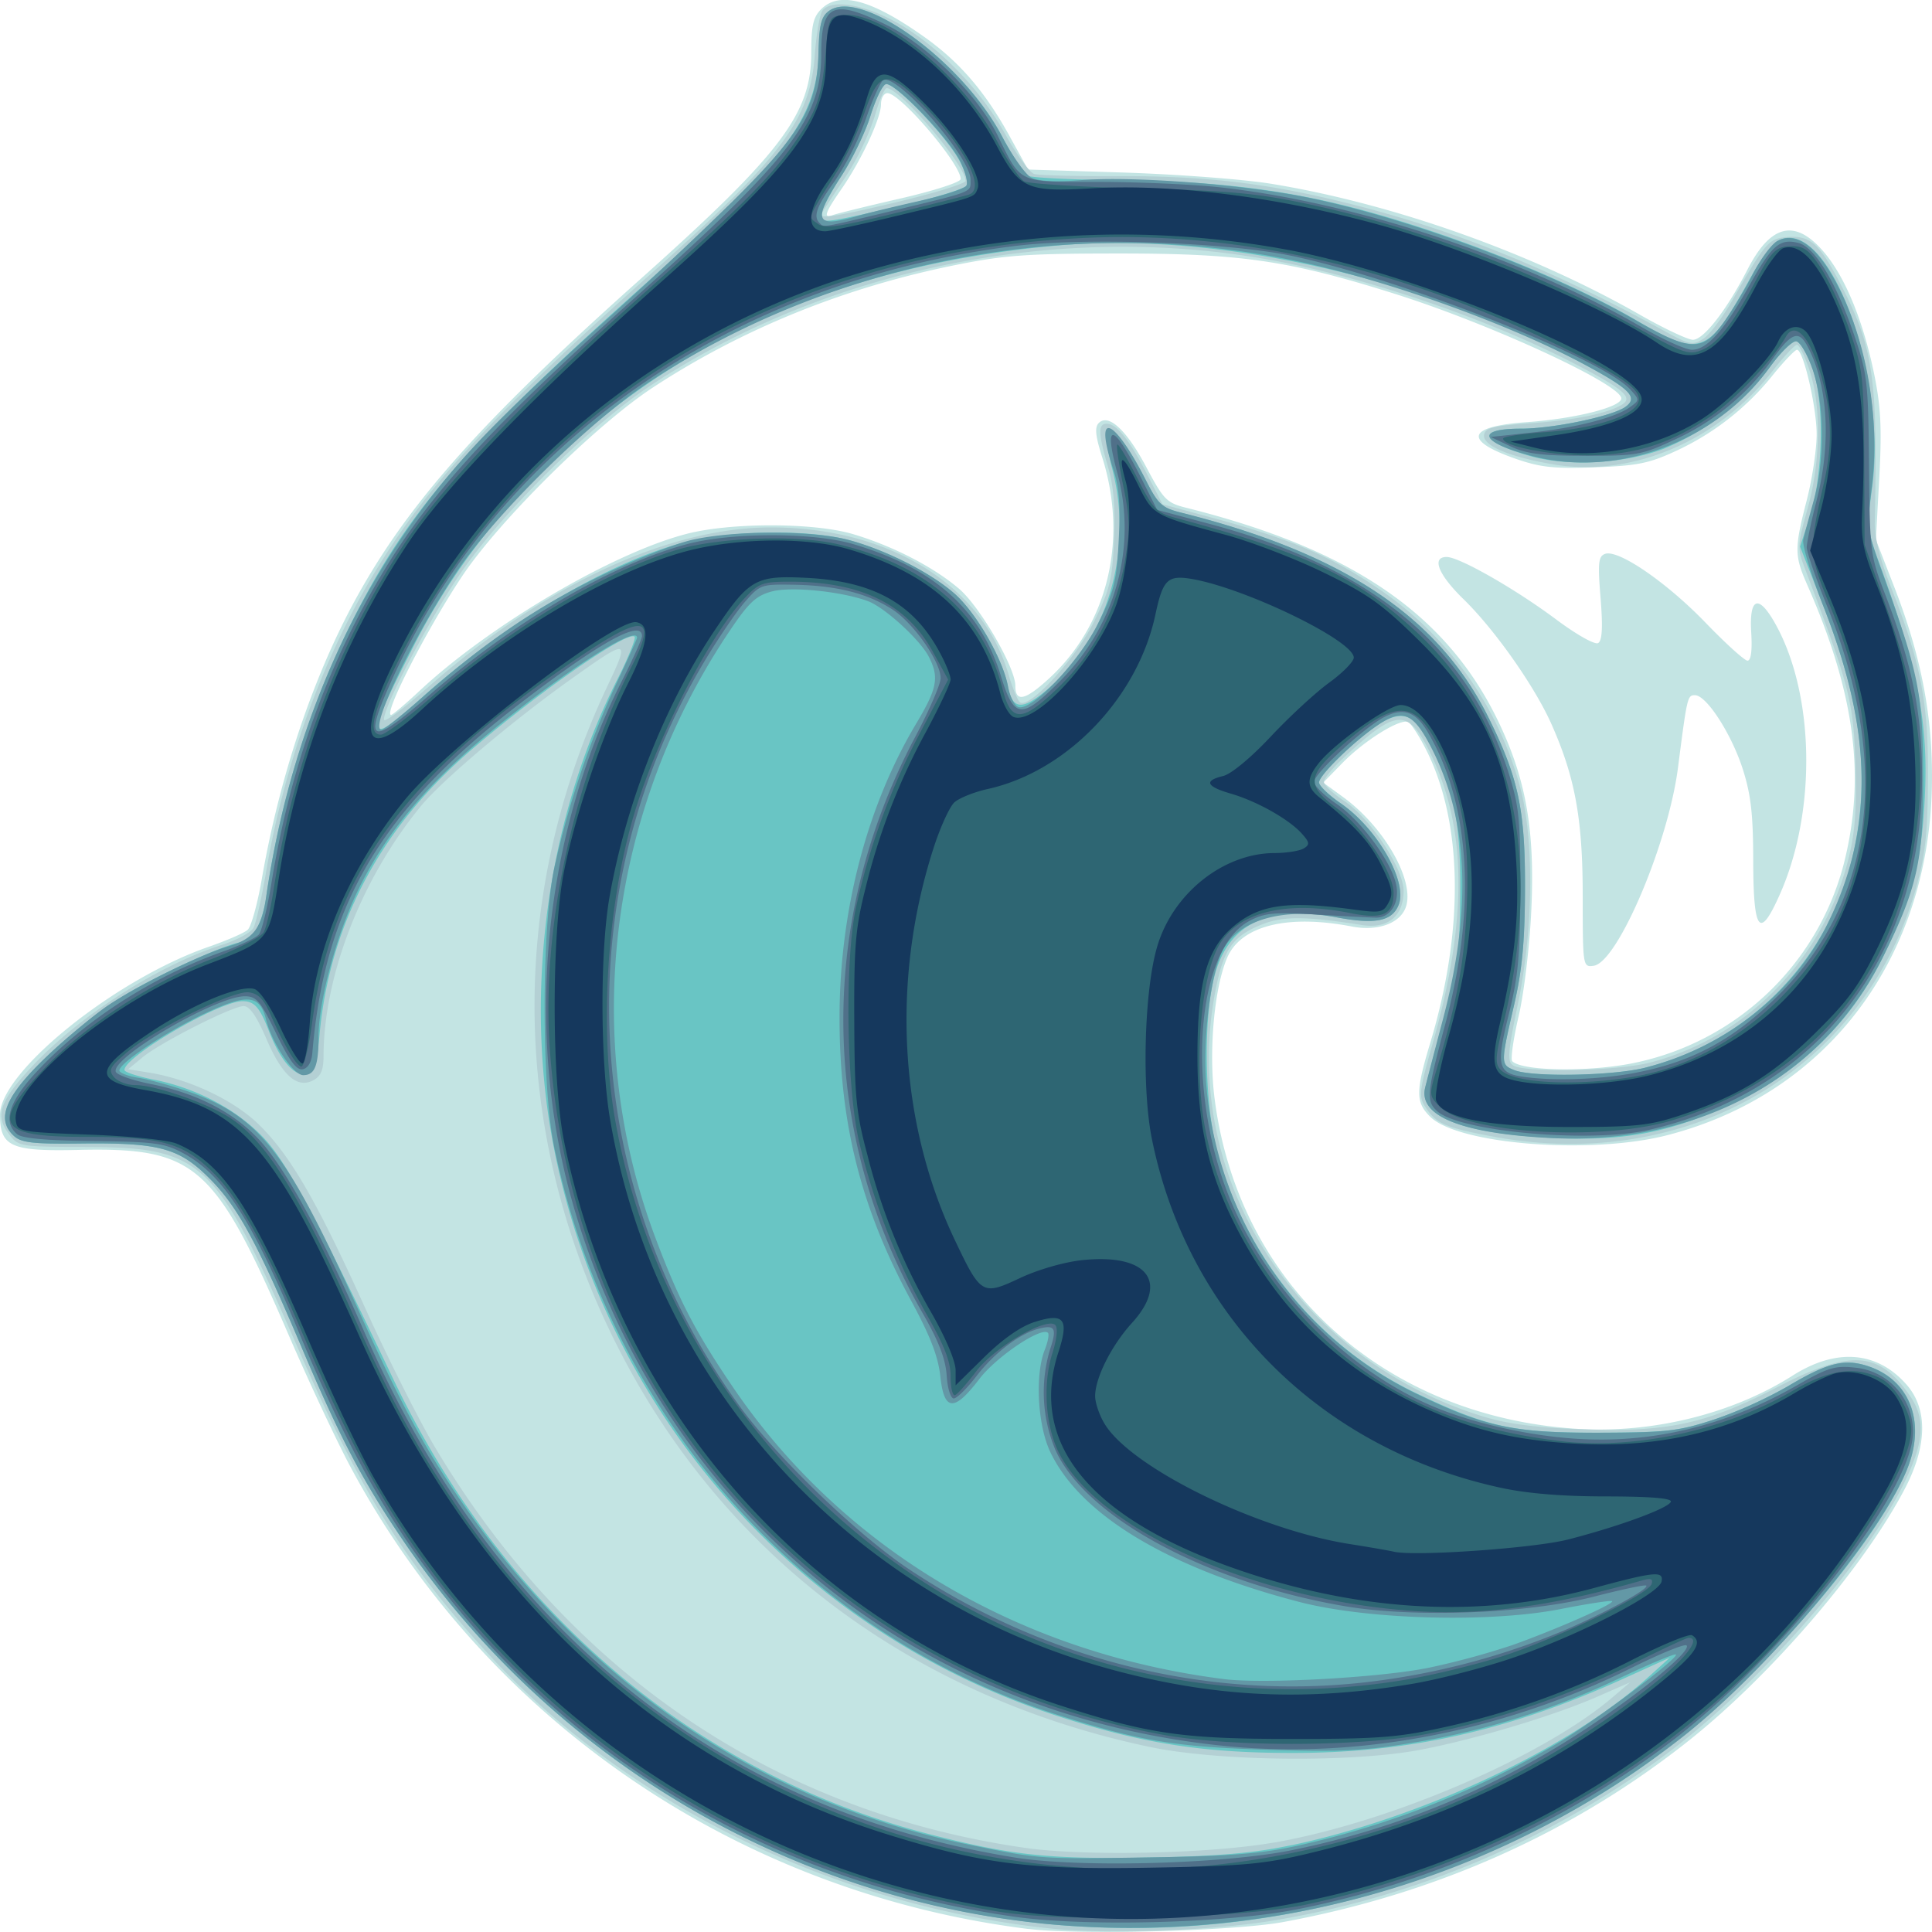 <svg xmlns="http://www.w3.org/2000/svg" height="24" width="24"><path d="M12.777 23.963c-3.609-.45-6.748-2.594-8.435-5.763-.17-.32-.513-1.052-.76-1.625-.918-2.122-1.15-2.324-2.62-2.29-.827.019-.962-.043-.962-.437 0-.533 1.435-1.687 2.597-2.088.22-.077.437-.17.48-.21.043-.038.12-.317.173-.618.22-1.275.636-2.518 1.17-3.493.655-1.193 1.555-2.204 3.556-3.99C9.709 1.9 10.078 1.41 10.078.653c0-.335.024-.441.124-.54.227-.225.62-.12 1.27.339.444.313.763.682 1.072 1.244l.226.41 1.204.038c.663.022 1.483.084 1.823.14 1.51.247 3.225.856 4.571 1.624.301.172.6.313.662.313.133 0 .42-.37.677-.871.289-.563.59-.636.944-.226.268.31.495.859.632 1.53.082.404.095.672.062 1.281l-.042.77.225.578c.328.844.472 1.563.472 2.366 0 2.207-1.266 3.926-3.278 4.45-.946.248-2.607.12-2.956-.227-.182-.18-.181-.313.002-.92.425-1.411.404-2.746-.058-3.65-.081-.16-.178-.308-.213-.33-.092-.057-.545.223-.823.508l-.236.242.25.182c.493.36.869 1.001.784 1.338-.056.219-.341.332-.676.268-.808-.156-1.385-.01-1.554.393-.159.376-.228 1.153-.155 1.735.29 2.317 2.098 3.964 4.514 4.112.933.057 1.924-.189 2.668-.662.541-.344 1.045-.305 1.412.109.268.302.262.76-.017 1.294-.507.971-1.649 2.305-2.672 3.121-1.439 1.147-3.143 1.912-5.05 2.264-.601.112-2.536.164-3.165.086zm7.528-10.76a3.397 3.397 0 0 0 2.594-2.452c.282-1.089.148-2.13-.448-3.484-.161-.366-.162-.453-.007-1.053.068-.263.123-.631.123-.818 0-.341-.165-1.051-.244-1.051-.024 0-.155.136-.292.304a3.32 3.32 0 0 1-1.195.945c-.347.162-.487.191-1.02.211-.51.02-.683 0-.985-.105-.66-.23-.609-.403.138-.456.62-.044 1.207-.197 1.17-.305-.065-.197-1.667-.93-2.825-1.293-1.302-.41-1.903-.497-3.403-.497-1.144 0-1.427.02-2.035.142-1.376.276-2.646.79-3.76 1.519-.71.464-1.92 1.661-2.38 2.355-.44.663-.979 1.716-.877 1.716.018 0 .177-.135.354-.3.873-.816 2.4-1.714 3.32-1.95.553-.142 1.582-.14 2.067.005.493.147.998.408 1.314.678.26.222.699.98.699 1.204 0 .213.124.183.43-.1.723-.671.972-1.724.647-2.744-.083-.261-.093-.368-.04-.42.121-.12.348.09.593.555.211.397.251.438.49.498 2.065.516 3.244 1.325 3.885 2.666.34.712.45 1.342.405 2.327-.02.441-.09 1.033-.157 1.32-.067.287-.103.54-.08.563.125.125.968.136 1.52.02zm-.644-2.07c0-.961-.094-1.479-.392-2.146-.21-.468-.702-1.167-1.089-1.544-.314-.306-.4-.524-.209-.524.157 0 .854.398 1.36.776.255.19.482.318.522.293.05-.03.059-.196.03-.557-.036-.435-.028-.519.054-.55.162-.061.758.346 1.246.85.252.262.489.476.525.476.044 0 .06-.127.046-.353-.026-.438.093-.477.303-.099.487.877.51 2.33.052 3.357-.25.563-.327.468-.33-.407 0-.59-.029-.837-.131-1.155-.142-.438-.45-.914-.593-.914-.093 0-.097.019-.21.896-.12.943-.75 2.422-1.047 2.465-.135.019-.137.011-.137-.864zM11.18 2.467c.419-.096.754-.204.754-.243 0-.188-.75-1.067-.91-1.067-.043 0-.08.062-.08.138 0 .174-.246.7-.491 1.053-.206.297-.23.37-.108.324.045-.017.42-.11.835-.205z" fill="#c3e4e3"/><path d="M13.077 23.959c-2.707-.275-5.336-1.565-7.052-3.457-1.019-1.124-1.556-1.994-2.332-3.773-1.016-2.327-1.174-2.476-2.635-2.481-.823-.003-.829-.004-.951-.166-.17-.225-.111-.399.274-.816.588-.639 1.578-1.274 2.386-1.532.18-.058.35-.151.382-.208.03-.057.103-.38.16-.715.224-1.309.687-2.595 1.315-3.65.664-1.114 1.441-1.958 3.455-3.754C9.725 1.94 10.064 1.487 10.122.68c.019-.26.062-.508.096-.55.108-.136.478-.084.87.122.526.277 1.08.836 1.396 1.408.143.26.308.485.365.502.057.016.507.028 1 .026 1.128-.005 1.913.088 2.946.35 1.29.326 2.488.812 3.87 1.568.326.18.363.187.494.102.077-.05.238-.262.357-.471.407-.714.454-.77.664-.79.295-.03.41.063.658.533.436.823.49 1.19.451 3.01-.004.176.064.454.187.767.383.97.478 1.447.474 2.39-.003.68-.031.96-.137 1.344-.626 2.282-2.826 3.587-5.27 3.127-.591-.111-.7-.158-.833-.36-.09-.137-.084-.194.091-.81.438-1.546.421-2.7-.052-3.63-.267-.524-.412-.509-1.07.107-.128.12-.233.249-.233.288 0 .04.113.145.251.236.323.212.739.841.739 1.118 0 .314-.196.475-.518.424-.74-.116-1.003-.113-1.291.013-.329.144-.438.315-.535.838-.424 2.273.99 4.52 3.302 5.245.319.1.647.145 1.245.168 1.066.04 1.55-.062 2.433-.52.92-.477 1.27-.454 1.655.106.195.284.176.57-.07 1.075-.494 1.012-1.814 2.52-2.952 3.37a11.299 11.299 0 0 1-4.939 2.08c-.775.12-1.998.163-2.69.093zm2.751-1.07c1.447-.254 3.341-1.067 4.208-1.808l.213-.182-.402.176c-.534.235-1.508.528-2.195.66-.846.163-2.513.146-3.37-.034-2.913-.613-5.23-2.333-6.553-4.862-1.385-2.648-1.451-5.633-.184-8.315.283-.598.268-.6-.455-.085-.729.52-1.592 1.25-1.855 1.567-.74.896-1.214 2.111-1.216 3.118 0 .168-.034.246-.128.296-.2.106-.387-.06-.584-.52-.118-.275-.206-.402-.28-.402-.14 0-1.03.45-1.257.637l-.178.147.27.044c.494.082 1.038.339 1.346.636.393.38.725.952 1.33 2.29.278.616.665 1.387.858 1.713 1.666 2.804 4.223 4.543 7.34 4.99.745.106 2.294.073 3.092-.067zm4.665-9.688c1.222-.315 2.182-1.312 2.48-2.577.074-.311.094-.621.075-1.16-.026-.757-.074-.942-.629-2.407-.093-.246-.091-.287.035-.736.163-.583.173-1.277.024-1.722-.058-.173-.128-.316-.155-.316-.028 0-.164.147-.303.326-.678.87-1.746 1.325-2.724 1.16-.558-.096-.885-.236-.86-.37.018-.086.12-.11.577-.141.546-.037.964-.123 1.14-.234.136-.088.015-.19-.597-.508-1.105-.573-2.67-1.1-3.882-1.306-2.588-.441-5.414.144-7.578 1.57-.773.509-1.887 1.614-2.4 2.378-.39.584-.96 1.683-.924 1.785.01.031.256-.152.545-.406C6.763 7.267 8.3 6.552 9.58 6.552c1.463 0 2.622.716 2.947 1.822.052.177.117.335.146.352.121.075.685-.539.91-.99.205-.412.233-.526.256-1.03.017-.402-.004-.664-.075-.906-.122-.414-.125-.536-.017-.536.123 0 .28.195.499.62l.195.38.616.167c1.029.28 1.516.493 2.171.954a4.34 4.34 0 0 1 1.669 2.446c.162.662.146 1.735-.038 2.625-.13.625-.138.732-.06.78.146.092 1.295.068 1.694-.035zM11.198 2.497c.438-.106.797-.219.797-.25 0-.193-.816-1.152-.98-1.152-.028 0-.097.162-.152.36a3.3 3.3 0 0 1-.381.775c-.154.228-.28.424-.28.437 0 .053.248.01.996-.17z" fill="#b4d0d4"/><path d="M12.925 23.892A10.982 10.982 0 0 1 5 19.127c-.5-.74-.774-1.264-1.248-2.379-.549-1.294-.79-1.74-1.123-2.083-.392-.402-.63-.47-1.603-.46-.607.008-.758-.009-.85-.092-.241-.216-.104-.518.482-1.061.23-.213.611-.512.848-.663.402-.258 1.338-.684 1.508-.687.117-.001.248-.248.292-.553a11.23 11.23 0 0 1 .993-3.28c.723-1.482 1.427-2.301 3.78-4.399 1.701-1.517 2.07-2.013 2.09-2.814.008-.351.033-.45.13-.521.397-.288 1.656.624 2.148 1.556.128.243.267.463.308.49.042.026.562.052 1.157.057 1.126.01 1.977.109 2.843.328 1.195.303 2.665.884 3.564 1.408.807.471.894.44 1.415-.504.126-.229.284-.445.352-.48.615-.327 1.364 1.638 1.17 3.07-.065.48-.06.528.092.943.48 1.305.611 1.987.562 2.92-.043.807-.153 1.226-.517 1.961a3.829 3.829 0 0 1-1.829 1.803c-.795.38-1.361.491-2.266.449-1.132-.053-1.679-.267-1.594-.624.017-.069.12-.456.23-.86.175-.646.2-.838.206-1.564.008-.891-.097-1.387-.41-1.931-.171-.295-.34-.336-.618-.148-.295.2-.726.622-.726.71 0 .041.12.157.266.257.455.311.835.972.725 1.26-.08.207-.29.25-.776.158-.797-.149-1.278.051-1.479.615-.181.51-.174 1.7.015 2.359.37 1.292 1.275 2.375 2.454 2.938.89.426 1.215.495 2.288.491.833-.003.977-.02 1.422-.166a5.48 5.48 0 0 0 .911-.412c.488-.291.7-.345.99-.25.5.163.709.65.518 1.205-.202.588-.998 1.659-1.89 2.541-.984.974-1.7 1.495-2.817 2.05-1.935.962-3.997 1.343-6.087 1.127zm3.12-.97c1.628-.345 3.447-1.2 4.422-2.08l.276-.25-.595.27c-1.41.638-2.657.916-4.104.914-1.111-.001-1.861-.12-2.894-.455a9.307 9.307 0 0 1-6.23-6.872c-.435-1.973-.157-4.21.747-6.005.138-.274.235-.515.216-.534-.083-.082-1.165.666-2.023 1.4-1.123.96-1.764 2.16-1.89 3.54-.04.423-.058.478-.176.494-.147.021-.315-.179-.455-.54-.113-.292-.18-.367-.326-.367-.29 0-1.467.686-1.467.855 0 .026.164.08.365.12.544.106 1.072.393 1.399.761.272.306.635.988 1.569 2.945 1.39 2.915 3.761 4.925 6.693 5.674 1.013.259 1.478.307 2.741.282.834-.017 1.268-.055 1.731-.153zm4.392-9.659a3.525 3.525 0 0 0 2.593-2.698c.201-.94.087-1.845-.385-3.051l-.284-.724.115-.35c.17-.523.192-1.426.043-1.85-.065-.186-.157-.343-.205-.35-.048-.008-.197.139-.332.326a3.181 3.181 0 0 1-1.316 1.009c-.491.186-1.19.224-1.659.09-.625-.18-.678-.34-.112-.34.398 0 1.135-.154 1.298-.272.155-.112.062-.214-.452-.494-2.009-1.095-4.596-1.686-6.604-1.509-2.545.225-4.609 1.1-6.231 2.64A8.313 8.313 0 0 0 5.1 8.102c-.564 1.102-.546 1.183.127.576 1.018-.919 2.35-1.707 3.284-1.944.577-.146 1.512-.16 2.018-.029.463.12 1.04.412 1.335.676.269.241.594.809.658 1.149.059.315.205.3.591-.058.678-.628.957-1.68.703-2.65-.062-.238-.092-.453-.065-.479.065-.064.261.187.476.61.16.313.206.356.441.415 2.02.506 3.201 1.292 3.822 2.545.375.755.458 1.148.454 2.145-.003.652-.036.998-.138 1.438-.166.717-.165.73.005.798.226.09 1.225.071 1.626-.03zM11.252 2.54c.39-.09.73-.196.753-.235.025-.039-.017-.181-.091-.317-.173-.314-.812-.975-.911-.942-.042.014-.127.191-.19.394s-.226.54-.363.75c-.136.21-.248.425-.248.479 0 .113.02.11 1.05-.129z" fill="#69c5c4"/><path d="M12.925 23.892C9.73 23.56 6.82 21.81 5 19.125c-.5-.736-.773-1.257-1.249-2.377-.549-1.294-.79-1.74-1.123-2.083-.392-.402-.63-.47-1.603-.46-.607.008-.758-.009-.85-.092-.24-.214-.103-.518.467-1.047.221-.205.53-.46.687-.568.367-.25 1.16-.64 1.506-.742.311-.09.414-.223.47-.607.332-2.26 1.245-4.202 2.687-5.713.31-.324.973-.956 1.474-1.404A52.142 52.142 0 0 0 9.092 2.51c.867-.86 1.06-1.19 1.075-1.853.009-.351.034-.45.13-.521.398-.288 1.657.624 2.15 1.558.129.244.293.475.365.513.085.045.303.056.63.03.641-.05 1.995.054 2.788.214 1.26.255 3.002.903 4.074 1.518.69.396.838.403 1.094.055.106-.144.272-.418.371-.611.099-.193.238-.381.31-.419.207-.11.44.028.658.389.423.7.628 1.754.517 2.654-.065.522-.062.548.124 1.062.456 1.266.505 1.5.512 2.488.008 1.084-.066 1.425-.493 2.29-.747 1.507-2.291 2.35-4.134 2.26-1.102-.055-1.644-.272-1.56-.624.017-.069.117-.456.224-.86.358-1.364.314-2.452-.135-3.342-.232-.458-.364-.516-.68-.301-.296.2-.727.622-.727.71 0 .041.12.157.266.257.455.311.835.972.725 1.26-.08.207-.29.25-.776.158-.67-.125-1.215.034-1.411.412-.147.281-.248 1.081-.207 1.63.126 1.683 1.114 3.15 2.608 3.874.86.416 1.205.49 2.288.487.835-.003.977-.02 1.422-.166a5.48 5.48 0 0 0 .911-.412c.488-.291.7-.345.99-.25.5.163.709.65.518 1.205-.278.809-1.744 2.572-2.853 3.43a11.121 11.121 0 0 1-7.94 2.288zm3.198-.965a11.057 11.057 0 0 0 3.26-1.292c.478-.29 1.476-1.043 1.436-1.082-.014-.014-.315.112-.669.279a9.513 9.513 0 0 1-2.56.81c-.626.107-.911.122-1.824.095-1.152-.035-1.597-.107-2.597-.424-3.187-1.01-5.602-3.73-6.288-7.082-.156-.766-.154-2.716.005-3.45a11.22 11.22 0 0 1 .757-2.261c.15-.317.271-.586.271-.598 0-.166-.922.43-1.863 1.204-.75.618-1.263 1.234-1.597 1.92-.27.553-.496 1.387-.497 1.83 0 .364-.046.48-.19.48-.123 0-.39-.399-.462-.69-.077-.31-.23-.325-.752-.08-.483.228-1.07.618-1.07.712 0 .029.105.07.233.09.127.02.399.095.603.164.9.31 1.243.746 2.131 2.716.531 1.179.828 1.73 1.307 2.422 1.546 2.236 3.715 3.697 6.27 4.223.893.183.872.182 2.255.16.999-.015 1.39-.046 1.841-.146zm1.637-2.212a9.71 9.71 0 0 0 1.039-.283c.54-.194 1.26-.51 1.227-.542-.014-.012-.303.032-.643.099-.883.173-2.4.131-3.246-.09-1.628-.424-2.717-1.08-3.09-1.862-.158-.332-.192-.96-.068-1.271.039-.098.056-.191.039-.209-.081-.08-.641.296-.852.573-.314.412-.439.403-.485-.034-.027-.245-.125-.5-.362-.937-.628-1.157-.893-2.214-.89-3.538.004-1.318.343-2.611.95-3.628.266-.445.291-.58.156-.84-.11-.21-.544-.606-.75-.684-.325-.122-.955-.186-1.196-.122-.195.052-.286.136-.516.477-1.516 2.242-1.865 5.073-.931 7.553.289.767.486 1.15.946 1.83 1.362 2.02 3.558 3.33 6.122 3.652.495.062 1.962-.021 2.55-.144zm2.677-7.452c.985-.25 1.83-.912 2.257-1.77.589-1.185.576-2.387-.043-3.96-.153-.388-.265-.76-.25-.828.015-.068.074-.288.13-.49.139-.497.133-1.2-.014-1.625-.064-.186-.155-.343-.203-.35-.048-.008-.197.139-.332.326-.66.916-1.875 1.372-2.934 1.103-.659-.168-.737-.344-.153-.344.398 0 1.135-.154 1.298-.272.155-.112.062-.214-.452-.494-.942-.514-2.468-1.067-3.618-1.312-2.737-.584-5.712-.035-8.03 1.48-.753.491-1.945 1.663-2.424 2.383-.548.823-1.087 1.956-.93 1.955.029 0 .261-.185.516-.41.768-.678 1.408-1.114 2.193-1.495.41-.198.925-.402 1.146-.453.516-.119 1.481-.12 1.935-.003.463.12 1.04.412 1.335.676.268.24.594.808.657 1.144.023.124.08.24.127.258.161.062.753-.557.993-1.039.199-.398.23-.522.256-1.033.023-.438.006-.656-.07-.887-.245-.743.007-.647.416.159.143.281.194.327.426.385 2.02.506 3.2 1.292 3.821 2.545.375.755.458 1.148.454 2.145-.003.652-.036.998-.138 1.438-.166.717-.165.73.005.798.226.09 1.225.071 1.626-.03zM10.635 2.688c.119-.035.466-.12.77-.188.306-.068.575-.155.599-.193.024-.039-.013-.178-.08-.311-.155-.299-.818-.985-.921-.95-.042.013-.127.19-.19.393s-.226.54-.363.75c-.36.552-.324.647.185.499z" fill="#6398a6"/><path d="M12.6 23.81c-2.706-.382-5.121-1.704-6.84-3.74-.838-.994-1.383-1.932-2.05-3.526-.594-1.418-.946-1.96-1.444-2.224-.226-.12-.358-.137-1.108-.145-.57-.006-.882-.034-.943-.084-.182-.15-.107-.4.228-.764.587-.638 1.447-1.195 2.323-1.505.212-.075.414-.171.45-.214.036-.042.107-.335.158-.651.189-1.157.526-2.21 1.017-3.182.69-1.364 1.422-2.217 3.496-4.076 1.95-1.75 2.315-2.226 2.315-3.03 0-.621.145-.686.809-.36.507.249 1.136.872 1.38 1.37.301.61.241.581 1.254.581.49 0 1.16.03 1.49.065 1.683.181 3.769.872 5.272 1.746.26.15.534.274.612.274.185 0 .401-.242.71-.795.283-.507.378-.59.612-.532.206.052.475.501.702 1.173.153.454.166.574.175 1.594.01 1.086.013 1.112.21 1.624.33.86.452 1.473.448 2.27-.009 2.21-1.305 3.876-3.389 4.356-.727.168-2.346.025-2.633-.231-.14-.127-.132-.216.102-1.091.387-1.447.308-2.732-.224-3.625-.149-.25-.3-.301-.533-.182-.25.128-.876.705-.876.806 0 .046.126.169.28.274.31.211.686.723.742 1.01.043.218-.073.405-.25.403-.068 0-.401-.018-.741-.038-.534-.032-.648-.02-.835.08-.618.33-.778 1.877-.333 3.203.402 1.196 1.43 2.314 2.589 2.815.489.212 1.191.373 1.794.413.951.064 1.87-.158 2.754-.663.383-.22.473-.247.717-.22A.793.793 0 0 1 23.732 18c-.233.86-1.672 2.629-2.927 3.6a11.336 11.336 0 0 1-4.702 2.12c-.87.171-2.615.217-3.504.09zm3.43-.823a10.38 10.38 0 0 0 3.704-1.533c.699-.466 1.28-.95 1.217-1.014-.022-.023-.328.102-.68.277-1.568.78-3.34 1.129-4.98.979-3.89-.356-7.019-2.902-8.14-6.623-.646-2.14-.43-4.635.574-6.614.138-.272.25-.523.25-.557 0-.216-.528.078-1.545.86-1.703 1.31-2.397 2.485-2.55 4.318-.01.115-.054.19-.12.203-.076.014-.165-.105-.329-.444-.197-.406-.245-.463-.39-.463-.358 0-1.661.762-1.603.937.013.039.203.106.421.15.637.125 1.133.4 1.453.803.315.396.734 1.181 1.2 2.248 1.621 3.713 4.4 5.964 8.097 6.561.793.128 2.566.082 3.421-.088zm1.2-2.124a9.045 9.045 0 0 0 2.207-.612c.525-.226 1.053-.515 1.013-.554-.013-.014-.3.047-.638.134-.828.215-2.25.27-3.116.12-1.72-.296-3.224-1.113-3.589-1.948a1.849 1.849 0 0 1-.065-1.233c.09-.27.066-.316-.136-.265-.237.059-.552.298-.778.592-.116.151-.242.275-.28.275-.039 0-.078-.127-.088-.286-.014-.204-.099-.425-.295-.767-1.286-2.233-1.319-4.863-.09-7.176.17-.322.31-.646.31-.718 0-.205-.337-.685-.599-.854-.309-.2-.695-.297-1.216-.307-.415-.007-.428-.003-.618.215-.107.123-.33.451-.497.73-1.73 2.89-1.56 6.514.436 9.263.45.62 1.46 1.592 2.09 2.014 1.774 1.185 3.905 1.678 5.95 1.377zm3.078-7.535c.71-.135 1.22-.408 1.77-.95 1.201-1.184 1.417-2.873.62-4.844-.14-.345-.254-.675-.254-.734 0-.058.055-.322.123-.586.185-.714.14-1.442-.117-1.918-.108-.2-.199-.163-.44.178a3.04 3.04 0 0 1-1.213.99c-.4.187-.465.199-1.105.198-.54 0-.73-.024-.927-.117l-.247-.117.494-.053c.562-.06 1.055-.186 1.236-.317.121-.088.121-.09.004-.22-.358-.392-2.844-1.373-4.208-1.66-.792-.166-2.538-.23-3.411-.125-3.537.427-6.443 2.452-7.777 5.42-.345.769-.254.8.472.167 1.045-.912 2.265-1.628 3.204-1.88.551-.148 1.575-.148 2.07 0 1.008.3 1.579.812 1.833 1.642.163.53.253.538.727.065.696-.692.967-1.671.718-2.59-.177-.655-.05-.627.299.067l.196.39.64.171c2.042.544 3.237 1.54 3.73 3.112.126.403.143.58.141 1.44-.002.812-.027 1.08-.145 1.55-.156.626-.135.721.168.767.376.057.956.038 1.4-.046zM11.061 2.625c1.05-.253.996-.231.996-.393 0-.275-.894-1.301-1.08-1.24-.034.012-.132.227-.219.48a3.56 3.56 0 0 1-.387.776c-.226.312-.273.44-.19.523.056.055.007.064.88-.146z" fill="#507089"/><path d="M12.423 23.75c-2.478-.4-4.652-1.552-6.323-3.35-.953-1.026-1.574-2.035-2.298-3.733-.513-1.203-.825-1.771-1.15-2.096-.376-.374-.635-.448-1.583-.448-1.113 0-1.194-.147-.488-.882.494-.514 1.312-1.044 2.047-1.327.325-.125.616-.275.648-.334.032-.058.087-.297.123-.529.249-1.604.814-3.09 1.646-4.33.496-.737 1.517-1.8 2.993-3.113C9.213 2.563 9.575 2.2 9.879 1.76c.272-.393.33-.56.376-1.093.038-.448.044-.46.215-.48.495-.056 1.494.762 1.917 1.568.128.244.28.468.337.498.058.03.704.07 1.435.088 1.102.027 1.456.06 2.071.19 1.347.283 2.869.852 4.067 1.518.619.344.68.366.846.298.189-.078.384-.326.647-.823.22-.415.272-.466.477-.466.147 0 .214.053.366.291.102.16.261.512.353.782.155.455.167.567.172 1.563l.005 1.073.288.828c.366 1.048.47 1.802.365 2.645-.23 1.852-1.3 3.145-3.042 3.677-.862.263-2.551.165-2.887-.168-.133-.132-.135-.148-.048-.439.26-.867.347-1.328.38-2.011.044-.867-.059-1.45-.36-2.047-.287-.57-.539-.565-1.212.028-.413.364-.417.484-.03.768.326.24.695.794.695 1.046 0 .268-.132.33-.537.249-.785-.157-1.373-.02-1.62.379-.238.386-.33 1.508-.187 2.283.215 1.157.96 2.306 1.952 3.009.691.49 1.438.76 2.448.886.927.115 2.054-.127 2.901-.623.454-.265.786-.312 1.097-.152.183.094.376.423.376.64 0 .425-.696 1.547-1.565 2.52-1.488 1.668-3.61 2.87-5.954 3.375-.796.17-2.978.223-3.8.09zm2.712-.588a10.517 10.517 0 0 0 5.474-2.298c.358-.293.519-.52.366-.518-.025 0-.35.152-.723.338-.783.39-1.734.71-2.57.864-.833.153-2.42.154-3.245 0-4.266-.79-7.331-4.24-7.61-8.564-.095-1.479.296-3.283 1.02-4.706.313-.614.163-.658-.575-.167-2.224 1.476-3.148 2.732-3.398 4.618-.04.294-.1.528-.133.52-.067-.017-.213-.266-.387-.659-.08-.182-.15-.25-.266-.263-.197-.023-1.172.458-1.51.745-.214.181-.235.22-.162.308.046.054.164.099.263.099.243 0 .873.216 1.167.4.447.28.864.94 1.512 2.39.506 1.134.794 1.671 1.3 2.421 2.132 3.166 5.751 4.874 9.477 4.472zm2.362-2.303c.29-.048.79-.169 1.113-.268.654-.2 1.865-.78 1.907-.914.02-.065-.01-.075-.12-.044-1.123.322-1.976.437-2.824.38-1.955-.131-3.924-1.004-4.414-1.956-.171-.333-.208-.853-.089-1.236.059-.185.074-.327.039-.361-.105-.105-.758.277-.982.575-.115.151-.233.285-.263.296-.03.011-.055-.092-.055-.23 0-.189-.077-.386-.308-.79a8.296 8.296 0 0 1-.821-2.095c-.161-.643-.19-2.225-.053-2.913a8.456 8.456 0 0 1 .801-2.197l.35-.664-.188-.343c-.325-.593-.892-.873-1.77-.873-.347 0-.392.016-.57.205-.458.488-1.129 1.815-1.397 2.765-.317 1.123-.404 2.602-.216 3.689.51 2.942 2.578 5.472 5.335 6.525a8.548 8.548 0 0 0 4.525.45zm2.937-7.512c.588-.124 1.186-.459 1.664-.931.755-.747 1.088-1.594 1.087-2.763 0-.729-.143-1.388-.468-2.167-.244-.585-.247-.674-.06-1.486.12-.52.095-.964-.081-1.48-.128-.373-.289-.514-.389-.34-.164.287-.616.768-.915.976-.5.347-.939.491-1.518.5-.47.006-1.082-.11-1.082-.207 0-.025.23-.06.51-.08.583-.039 1.072-.188 1.161-.353.085-.158-.16-.332-1.116-.789-1.918-.917-3.865-1.351-5.717-1.273-3.844.162-7.035 2.134-8.59 5.31-.295.602-.352.862-.188.862.052 0 .346-.22.654-.49C6.344 7.798 7.511 7.1 8.41 6.83c.514-.155 1.486-.189 1.997-.07 1.12.262 1.809.87 2.05 1.809.105.412.245.405.698-.036.438-.426.721-.972.824-1.592.06-.36.056-.513-.027-.913-.054-.264-.087-.491-.073-.505.014-.014.124.17.245.408.203.399.24.438.483.503 1.632.436 2.282.748 3.028 1.453 1.168 1.105 1.533 2.798 1.041 4.827-.103.428-.107.502-.03.58.176.178 1.074.205 1.79.054zM12.041 2.415c.21-.077-.08-.623-.605-1.144-.414-.41-.52-.39-.697.13a4.04 4.04 0 0 1-.32.696c-.406.65-.383.59-.264.68.092.067.243.047.959-.127.467-.113.885-.219.927-.235z" fill="#2e6673"/><path d="M12.86 23.77a10.882 10.882 0 0 1-8.211-5.406c-.171-.297-.538-1.07-.816-1.717-.72-1.678-1.072-2.202-1.638-2.44-.105-.045-.573-.093-1.082-.112-.88-.033-.897-.036-.917-.176-.063-.44 1.23-1.497 2.37-1.935.79-.304.775-.286.898-1.08.23-1.484.793-2.94 1.614-4.169.472-.707 1.57-1.84 3.104-3.204 1.69-1.502 2.08-2.03 2.08-2.811.002-.51.084-.605.423-.485.64.228 1.315.855 1.7 1.582.28.527.373.57 1.167.523 1.006-.06 2.323.107 3.574.451 1.109.305 2.794 1.02 3.455 1.465.482.325.773.162 1.22-.681.132-.251.29-.472.352-.492.183-.06.38.122.582.535.358.733.459 1.428.397 2.75-.015.329.015.482.17.87.313.78.456 1.426.487 2.202.039.937-.082 1.543-.46 2.322-.236.486-.368.665-.785 1.076-.536.526-.954.78-1.677 1.019-.376.125-.553.143-1.36.143-1.03 0-1.598-.113-1.667-.33-.02-.064.047-.412.15-.776.28-.988.358-1.83.238-2.556-.146-.886-.51-1.58-.828-1.58-.152 0-.82.473-1.015.718-.159.2-.157.3.01.433.442.354.622.552.765.842.135.274.15.35.089.462-.068.126-.098.131-.453.083-.819-.11-1.164-.058-1.493.229-.318.277-.43.7-.428 1.617.003.831.134 1.414.466 2.072.536 1.06 1.302 1.799 2.362 2.28.62.28 1.142.402 1.897.441 1.014.053 1.894-.152 2.692-.629.202-.12.442-.234.532-.252.26-.051.604.092.737.309.246.4.132.8-.49 1.722-2.222 3.29-6.248 5.137-10.21 4.686zm3.4-.747c1.682-.399 3.146-1.115 4.406-2.153.4-.33.491-.472.354-.556-.035-.022-.361.112-.726.296a9.594 9.594 0 0 1-2.371.85c-.555.123-.809.142-1.879.142-1.346-.001-1.765-.06-2.844-.407-3.161-1.015-5.516-3.682-6.192-7.013-.157-.771-.157-2.596 0-3.366.146-.723.485-1.717.79-2.319.253-.497.286-.734.108-.768-.261-.05-2.31 1.52-2.866 2.194-.686.834-1.129 1.864-1.191 2.775-.019.263-.058.493-.088.512-.03.018-.151-.174-.27-.427-.126-.272-.262-.476-.33-.497-.177-.056-.764.187-1.279.529-.713.473-.73.61-.089.724 1.196.21 1.616.69 2.66 3.036 1.424 3.203 3.675 5.322 6.614 6.226 1.16.357 1.715.426 3.215.4 1.156-.02 1.414-.043 1.979-.178zm1.268-2.103c.306-.05.849-.188 1.206-.306.807-.265 1.876-.808 1.907-.969.026-.133-.084-.123-.837.081-1.358.369-2.818.305-4.31-.188-1.918-.634-2.725-1.578-2.345-2.744.134-.411.07-.49-.302-.37-.17.055-.393.212-.62.435l-.356.35v-.187c0-.111-.123-.403-.302-.716a7.622 7.622 0 0 1-.795-1.964c-.139-.517-.158-.715-.162-1.66-.004-.918.015-1.153.134-1.625a7.988 7.988 0 0 1 .761-1.973c.166-.31.302-.6.302-.644 0-.045-.058-.192-.13-.326-.325-.613-.824-.894-1.663-.936-.631-.031-.71.014-1.141.657-.617.92-1.098 2.14-1.303 3.306-.12.683-.116 2.044.008 2.772.572 3.347 3.073 6.034 6.393 6.87 1.211.306 2.29.347 3.555.137zm1.948-1.795c.63-.161 1.253-.39 1.28-.47.014-.043-.248-.065-.8-.066-.548 0-.984-.036-1.315-.108-2.238-.486-3.882-2.127-4.33-4.324-.131-.638-.097-1.869.067-2.408.198-.655.82-1.148 1.45-1.152.153 0 .319-.027.369-.058.077-.048.072-.076-.031-.19-.163-.177-.557-.398-.879-.491-.304-.089-.334-.16-.093-.218.1-.024.344-.226.589-.487.23-.246.557-.548.726-.671.17-.123.308-.264.308-.313 0-.213-1.373-.875-2.03-.98-.283-.044-.343.016-.434.445-.22 1.034-1.098 1.949-2.082 2.167-.168.037-.355.112-.415.166-.06.054-.18.318-.265.586-.519 1.629-.422 3.388.265 4.84.33.695.345.704.818.482.222-.104.548-.198.768-.221.808-.086 1.087.268.618.782-.252.277-.454.678-.456.905 0 .085.053.242.12.35.333.543 1.886 1.304 3.032 1.488.255.04.505.084.556.096.254.062 1.739-.042 2.164-.15zm1.014-5.767c1.041-.264 1.856-.912 2.317-1.84.605-1.222.575-2.555-.093-4.137l-.228-.541.133-.505c.076-.287.134-.692.134-.935 0-.455-.184-1.172-.333-1.294-.11-.092-.253-.033-.33.135-.108.232-.623.757-.945.962-.608.387-1.417.525-2.09.356l-.29-.073.542-.078c.711-.102 1.113-.274 1.085-.463-.057-.399-2.621-1.484-4.313-1.826a11.318 11.318 0 0 0-5.62.34c-2.486.822-4.503 2.554-5.577 4.79-.468.973-.325 1.199.358.565.964-.894 2.302-1.698 3.262-1.96.631-.173 1.508-.187 2.037-.032 1.056.31 1.656.88 1.887 1.792.036.14.11.272.166.293.268.102 1.002-.69 1.262-1.36.16-.414.226-1.222.128-1.575-.1-.358-.037-.338.154.048.188.38.188.38 1.074.62.323.086.878.299 1.232.472.55.267.725.392 1.182.842.82.809 1.143 1.544 1.212 2.766.038.66-.017 1.192-.208 2.012-.118.51-.082.631.205.694.39.084 1.185.052 1.657-.068zM11.123 2.686c1.017-.245.978-.232 1.021-.342.06-.153-.26-.665-.666-1.067-.456-.452-.59-.463-.709-.06-.128.433-.266.726-.487 1.034-.261.365-.274.622-.03.622.05 0 .443-.084.871-.187z" fill="#15385d"/></svg>